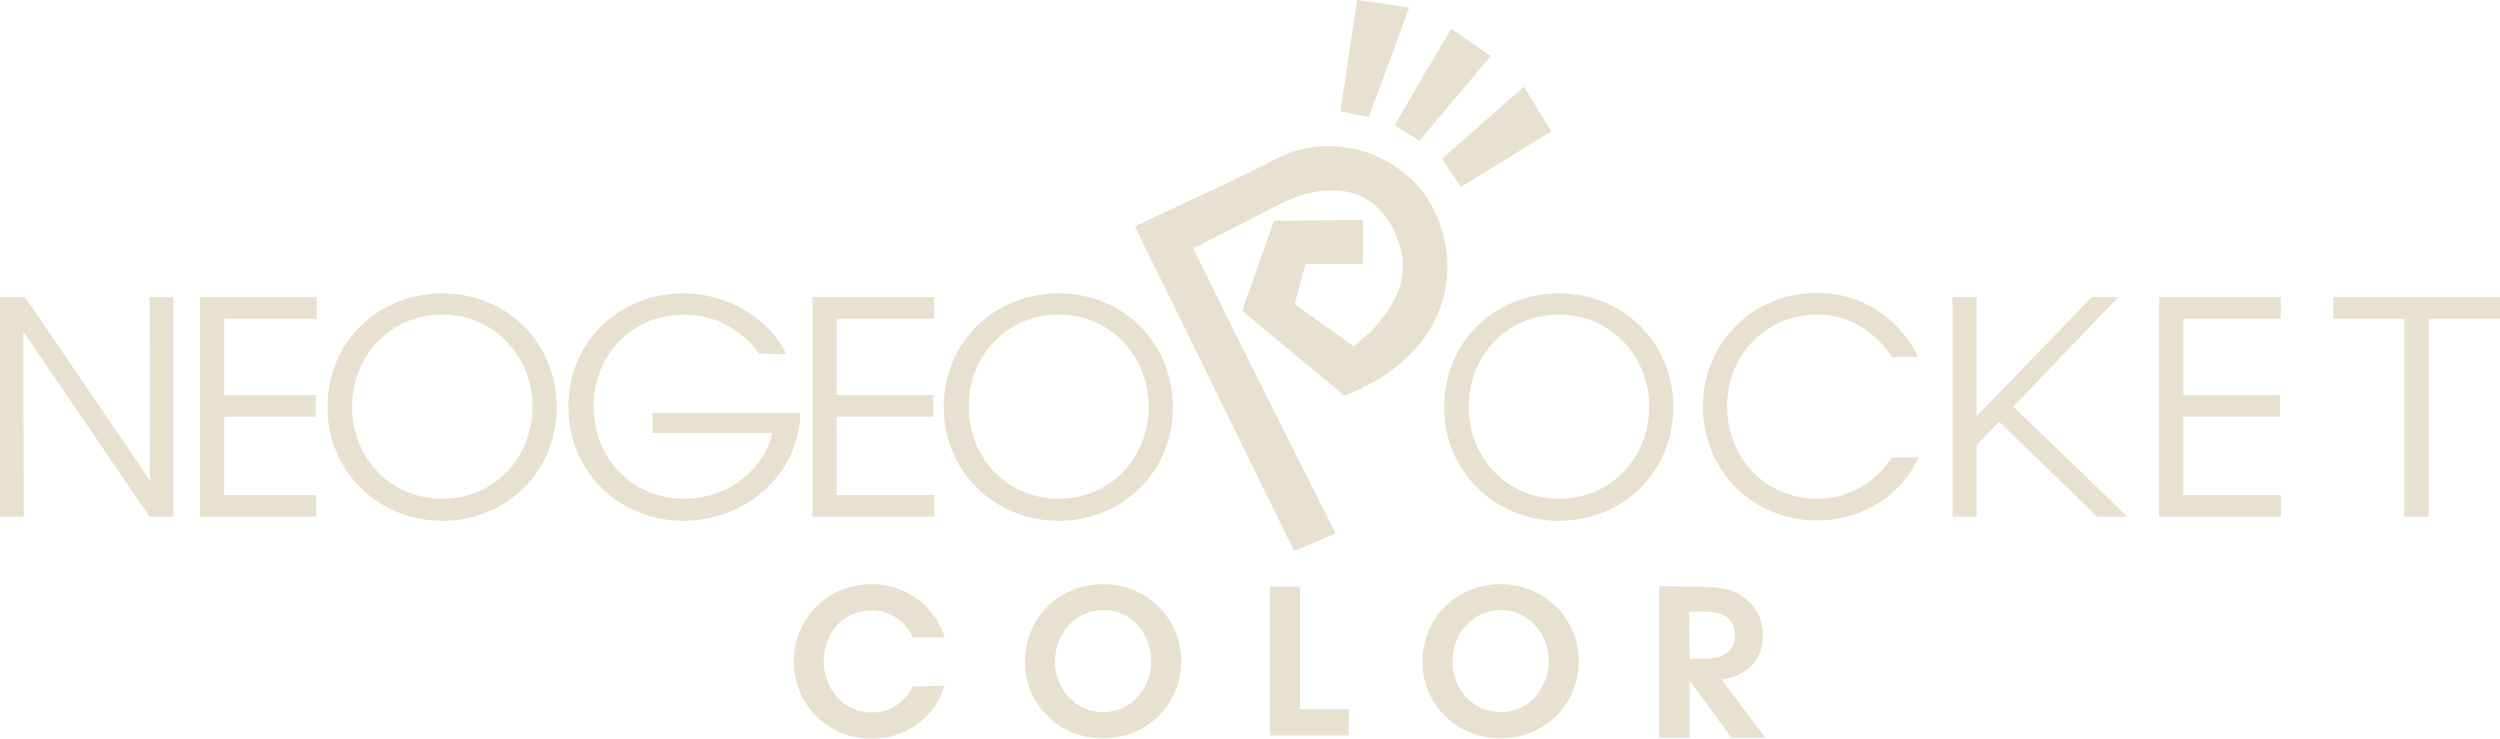 <?xml version="1.0" encoding="UTF-8" standalone="no"?>
<!-- Generator: Adobe Illustrator 26.0.3, SVG Export Plug-In . SVG Version: 6.00 Build 0)  -->

<svg
   version="1.1"
   id="Layer_1"
   x="0px"
   y="0px"
   viewBox="0 0 264 78.012"
   xml:space="preserve"
   sodipodi:docname="ngpc.svg"
   width="264"
   height="78.012"
   inkscape:version="1.1.2 (b8e25be833, 2022-02-05)"
   xmlns:inkscape="http://www.inkscape.org/namespaces/inkscape"
   xmlns:sodipodi="http://sodipodi.sourceforge.net/DTD/sodipodi-0.dtd"
   xmlns="http://www.w3.org/2000/svg"
   xmlns:svg="http://www.w3.org/2000/svg"><defs
   id="defs30" /><sodipodi:namedview
   id="namedview28"
   pagecolor="#ffffff"
   bordercolor="#666666"
   borderopacity="1.0"
   inkscape:pageshadow="2"
   inkscape:pageopacity="0.0"
   inkscape:pagecheckerboard="0"
   showgrid="false"
   inkscape:zoom="0.55104167"
   inkscape:cx="959.09263"
   inkscape:cy="540.79395"
   inkscape:window-width="2560"
   inkscape:window-height="1387"
   inkscape:window-x="-8"
   inkscape:window-y="-8"
   inkscape:window-maximized="1"
   inkscape:current-layer="Layer_1" />
<style
   type="text/css"
   id="style2">
	.st0{fill:#E9E1D0;}
</style>
<g
   transform="scale(0.44)"
   id="g25"
   style="fill:#e9e1d0;fill-opacity:1">
	<path
   id="path7"
   class="st0"
   d="m 36,115.3 -0.1,-44 h 5.7 V 124 H 35.9 L 5.6,79.6 5.7,124 H 0 V 71.3 h 6 z"
   style="fill:#e9e1d0;fill-opacity:1" />
	<path
   id="path9"
   class="st0"
   d="m 48,71.3 h 28 v 5.2 H 53.8 v 18.3 h 22 v 5.2 h -22 v 18.8 H 75.9 V 124 H 48 Z"
   style="fill:#e9e1d0;fill-opacity:1" />
	<path
   id="path11"
   class="st0"
   d="m 78.6,97.8 c 0,-16.2 12.6,-27.4 27.5,-27.4 15.5,0 27.5,11.8 27.5,27.3 0,15.5 -12,27.3 -27.5,27.3 C 90.5,124.9 78.6,112.9 78.6,97.8 Z m 5.9,-0.2 c 0,12.4 9.3,22.1 21.7,22.1 12.5,0 21.6,-10 21.6,-22.1 0,-12 -9.1,-22.1 -21.7,-22.1 -12.4,0 -21.6,9.9 -21.6,22.1 z"
   style="fill:#e9e1d0;fill-opacity:1" />
	<path
   id="path13"
   class="st0"
   d="m 182.2,84.9 c -1.6,-2.3 -3.6,-4.2 -5.9,-5.7 -3.4,-2.4 -7.6,-3.7 -12.2,-3.7 -11.5,0 -21.6,8.8 -21.6,22 0,13.4 10.1,22.2 21.6,22.2 5.6,0 10.5,-1.9 14.1,-4.8 3.7,-2.9 6.3,-6.9 7.1,-11 h -28.7 v -4.8 h 35.5 c -0.1,3.1 -0.8,6.9 -2.4,10.2 -4.6,9.9 -15.1,15.7 -25.7,15.7 -15.4,0 -27.6,-11.8 -27.6,-27.4 0,-15.8 12.4,-27.2 27.6,-27.2 10.7,0 20.6,6 24.7,14.6 l -6.5,-0.1 z"
   style="fill:#e9e1d0;fill-opacity:1" />
	<path
   id="path15"
   class="st0"
   d="m 195,71.3 h 29.2 v 5.2 H 200.8 V 94.8 H 224 v 5.2 h -23.2 v 18.8 h 23.4 V 124 H 195 Z"
   style="fill:#e9e1d0;fill-opacity:1" />
	<path
   id="path17"
   class="st0"
   d="m 226.5,97.8 c 0,-16.2 12.6,-27.4 27.5,-27.4 15.5,0 27.5,11.8 27.5,27.3 0,15.5 -12,27.3 -27.5,27.3 -15.6,-0.1 -27.5,-12.1 -27.5,-27.2 z m 6,-0.2 c 0,12.4 9.3,22.1 21.6,22.1 12.5,0 21.6,-10 21.6,-22.1 0,-12 -9.1,-22.1 -21.6,-22.1 -12.5,0 -21.6,9.9 -21.6,22.1 z"
   style="fill:#e9e1d0;fill-opacity:1" />
	<path
   id="path21"
   class="st0"
   d="m 346.6,97.8 c 0,-16.2 12.6,-27.4 27.5,-27.4 15.5,0 27.5,11.8 27.5,27.3 0,15.5 -12,27.3 -27.5,27.3 -15.6,-0.1 -27.5,-12.1 -27.5,-27.2 z m 5.9,-0.2 c 0,12.4 9.3,22.1 21.7,22.1 12.5,0 21.6,-10 21.6,-22.1 0,-12 -9.1,-22.1 -21.7,-22.1 -12.4,0 -21.6,9.9 -21.6,22.1 z"
   style="fill:#e9e1d0;fill-opacity:1" />
	<path
   id="path23"
   class="st0"
   d="m 460.4,109.8 c -3.4,8.1 -12.6,15.1 -24.2,15.1 -15.6,0 -27.5,-12 -27.5,-27.3 0,-15 11.6,-27.3 27.4,-27.3 13,0 21.2,8.7 24.3,15.4 H 454 c -1.8,-3.1 -7.8,-10.2 -17.9,-10.2 -12.3,0 -21.6,9.8 -21.6,22 0,12.5 9.3,22.2 21.6,22.2 11,0 16.7,-7.9 17.9,-9.9 z"
   style="fill:#e9e1d0;fill-opacity:1" />
	<path
   id="path25"
   class="st0"
   d="m 518.2,71.3 h 29.2 v 5.2 H 524 v 18.3 h 23.2 V 100 H 524 v 18.8 h 23.4 v 5.2 h -29.2 z"
   style="fill:#e9e1d0;fill-opacity:1" />
	<path
   id="path27"
   class="st0"
   d="m 577,76.5 h -17 v -5.2 h 40 v 5.2 H 582.9 V 124 H 577 Z"
   style="fill:#e9e1d0;fill-opacity:1" />
	<path
   id="path29"
   class="st0"
   d="m 226.7,164.6 c -2.2,7.4 -9.1,12.7 -17.5,12.7 -10.9,0 -18.7,-8.6 -18.7,-18.6 0,-9.5 7.4,-18.5 18.7,-18.5 10.3,0.1 16.1,7.6 17.5,12.8 h -7.6 c -1.1,-2.5 -4.3,-6.5 -10,-6.5 -7,0 -11.4,5.8 -11.4,12.2 0,6.5 4.7,12.3 11.5,12.3 6.4,0 9.3,-5 9.9,-6.3 z"
   style="fill:#e9e1d0;fill-opacity:1" />
	<path
   id="path31"
   class="st0"
   d="m 246,159 c 0,-11.4 8.8,-18.8 18.7,-18.8 10.8,0 18.8,8.4 18.8,18.5 0,10.1 -7.9,18.5 -18.8,18.5 -11,0 -18.7,-8.6 -18.7,-18.2 z m 7.2,-0.3 c 0,6.5 4.7,12.2 11.6,12.2 7.2,0 11.5,-6.3 11.5,-12.2 0,-6 -4.2,-12.3 -11.5,-12.3 -7.1,0.1 -11.6,6 -11.6,12.3 z"
   style="fill:#e9e1d0;fill-opacity:1" />
	<path
   id="path33"
   class="st0"
   d="m 304.8,140.8 h 7.2 v 29.4 h 11.7 v 6.3 h -18.9 z"
   style="fill:#e9e1d0;fill-opacity:1" />
	<path
   id="path35"
   class="st0"
   d="m 341.4,159 c 0,-11.4 8.8,-18.8 18.7,-18.8 10.8,0 18.8,8.4 18.8,18.5 0,10.1 -7.9,18.5 -18.8,18.5 -10.9,0 -18.7,-8.6 -18.7,-18.2 z m 7.2,-0.3 c 0,6.5 4.7,12.2 11.6,12.2 7.2,0 11.5,-6.3 11.5,-12.2 0,-6 -4.3,-12.3 -11.5,-12.3 -7.1,0.1 -11.6,6 -11.6,12.3 z"
   style="fill:#e9e1d0;fill-opacity:1" />
	<path
   id="path37"
   class="st0"
   d="m 503.3,124 h 7.3 L 483.2,97.6 508.4,71.3 H 502 L 474.4,99.9 V 93.1 71.3 h -5.8 V 124 h 5.8 v -17.2 l 5.4,-5.6 z"
   style="fill:#e9e1d0;fill-opacity:1" />
	<path
   id="path39"
   class="st0"
   d="m 408.3,140.8 c 4,0.1 7.6,0.3 10.8,3 0.8,0.7 1.6,1.5 2.2,2.4 1.7,2.5 1.8,5.4 1.8,6.3 0,0.9 -0.1,3.3 -1.4,5.5 -0.4,0.6 -0.8,1.3 -1.9,2.3 -1.2,1 -2.4,1.6 -2.9,1.8 -0.9,0.4 -1.8,0.6 -3.7,1 l 10.5,14 h -8.1 l -10.1,-13.8 v 13.8 h -7.3 v -36.4 z m -2.8,17.3 h 3.6 c 0.4,0 0.8,0 1.2,-0.1 0.8,0 3.3,-0.1 5,-2.2 0.4,-0.5 1.1,-1.6 1.1,-3.4 0,-0.6 -0.1,-2 -1,-3.2 -1.6,-2.2 -4.1,-2.4 -6.5,-2.4 h -3.5 z"
   style="fill:#e9e1d0;fill-opacity:1" />
	<path
   id="path41"
   class="st0"
   d="M 320.5,128 C 309,105.2 297.6,82.4 286.1,59.7 c 0.1,0 0.1,-0.1 0.2,-0.1 2.9,-1.5 5.7,-2.9 8.6,-4.4 4,-2.1 8.1,-4.1 12.1,-6.2 4.2,-2.2 8.7,-3.5 13.5,-3.3 3.3,0.1 6.3,1.1 8.9,3.1 2.3,1.8 4,4.1 5.2,6.7 1.2,2.5 2,5 2.1,7.8 0.1,3.8 -1.1,7.3 -3.2,10.6 -1.4,2.2 -3,4.2 -4.8,5.9 -1.3,1.2 -2.6,2.3 -4,3.5 -4.8,-3.4 -9.6,-6.8 -14.3,-10.2 0.9,-3.3 1.8,-6.6 2.7,-9.8 4.6,0 9.2,0 13.7,0 0,-3.5 0,-6.9 0,-10.4 -7.1,0.1 -14.1,0.1 -21.1,0.2 -2.5,7.2 -5.1,14.4 -7.6,21.5 8.2,6.8 16.3,13.5 24.5,20.3 3.2,-1.2 6.3,-2.8 9.2,-4.6 4.6,-3 8.5,-6.8 11.3,-11.5 2.6,-4.4 3.9,-9.2 4,-14.3 0,-3.2 -0.4,-6.3 -1.4,-9.3 -1.2,-4 -3.2,-7.7 -6.1,-10.8 -5.5,-5.7 -12.2,-8.8 -20.2,-9.1 -4.7,-0.2 -9.2,0.9 -13.4,3 -1.9,1 -3.7,2 -5.7,2.9 -4.2,2.1 -8.5,4.1 -12.8,6.1 -3.8,1.8 -7.5,3.6 -11.3,5.3 -1.3,0.6 -2.5,1.2 -3.8,1.8 12.8,26 25.5,52 38.2,77.9 3.5,-1.6 6.6,-2.9 9.9,-4.3 z"
   style="fill:#e9e1d0;fill-opacity:1" />
	<path
   id="path43"
   class="st0"
   d="m 320.5,128 c -3.2,1.4 -6.4,2.7 -9.6,4.1 -12.7,-26 -25.5,-51.9 -38.2,-77.9 1.3,-0.6 2.5,-1.2 3.8,-1.8 3.8,-1.8 7.5,-3.6 11.3,-5.3 4.3,-2 8.5,-4 12.8,-6.1 1.9,-0.9 3.8,-2 5.7,-2.9 4.2,-2.1 8.7,-3.2 13.4,-3 8,0.3 14.7,3.4 20.2,9.1 2.9,3.1 4.8,6.7 6.1,10.8 0.9,3 1.4,6.2 1.4,9.3 -0.1,5.1 -1.4,9.9 -4,14.4 -2.8,4.7 -6.7,8.5 -11.3,11.5 -2.9,1.9 -6,3.4 -9.2,4.6 -8.2,-6.8 -16.3,-13.5 -24.5,-20.3 2.5,-7.2 5.1,-14.3 7.6,-21.5 7,-0.1 14,-0.1 21.1,-0.2 0,3.5 0,6.9 0,10.4 -4.5,0 -9.1,0 -13.7,0 -0.9,3.3 -1.8,6.5 -2.7,9.8 4.8,3.4 9.5,6.7 14.3,10.2 1.3,-1.2 2.7,-2.3 4,-3.5 1.9,-1.8 3.4,-3.8 4.8,-5.9 2.1,-3.2 3.2,-6.7 3.2,-10.6 -0.1,-2.8 -0.9,-5.3 -2.1,-7.8 -1.3,-2.6 -2.9,-4.9 -5.2,-6.7 -2.6,-2 -5.6,-3 -8.9,-3.1 -4.8,-0.2 -9.3,1.2 -13.5,3.3 -4,2.1 -8.1,4.1 -12.1,6.2 -2.9,1.5 -5.7,2.9 -8.6,4.4 -0.1,0 -0.1,0.1 -0.2,0.1 11.1,22.8 22.6,45.6 34.1,68.4 z"
   style="fill:#e9e1d0;fill-opacity:1" />
	<path
   id="path45"
   class="st0"
   d="m 328.5,28.1 c -2.3,-0.5 -4.5,-0.9 -6.8,-1.4 1.3,-8.9 2.7,-17.8 4,-26.7 4.2,0.6 8.3,1.2 12.5,1.8 -3.2,8.8 -6.4,17.5 -9.7,26.3 z"
   style="fill:#e9e1d0;fill-opacity:1" />
	<path
   id="path47"
   class="st0"
   d="m 365.7,20.8 c 2.2,3.6 4.4,7.1 6.6,10.7 -7.2,4.5 -14.4,8.9 -21.7,13.4 -1.5,-2.3 -3,-4.5 -4.5,-6.8 6.5,-5.7 13,-11.5 19.6,-17.3 z"
   style="fill:#e9e1d0;fill-opacity:1" />
	<path
   id="path49"
   class="st0"
   d="m 348.3,6.9 c 3.2,2.2 6.3,4.4 9.5,6.5 -5.7,6.8 -11.4,13.6 -17.1,20.4 -2,-1.2 -4,-2.5 -6,-3.7 4.5,-7.7 9,-15.5 13.6,-23.2 z"
   style="fill:#e9e1d0;fill-opacity:1" />
</g>
</svg>
